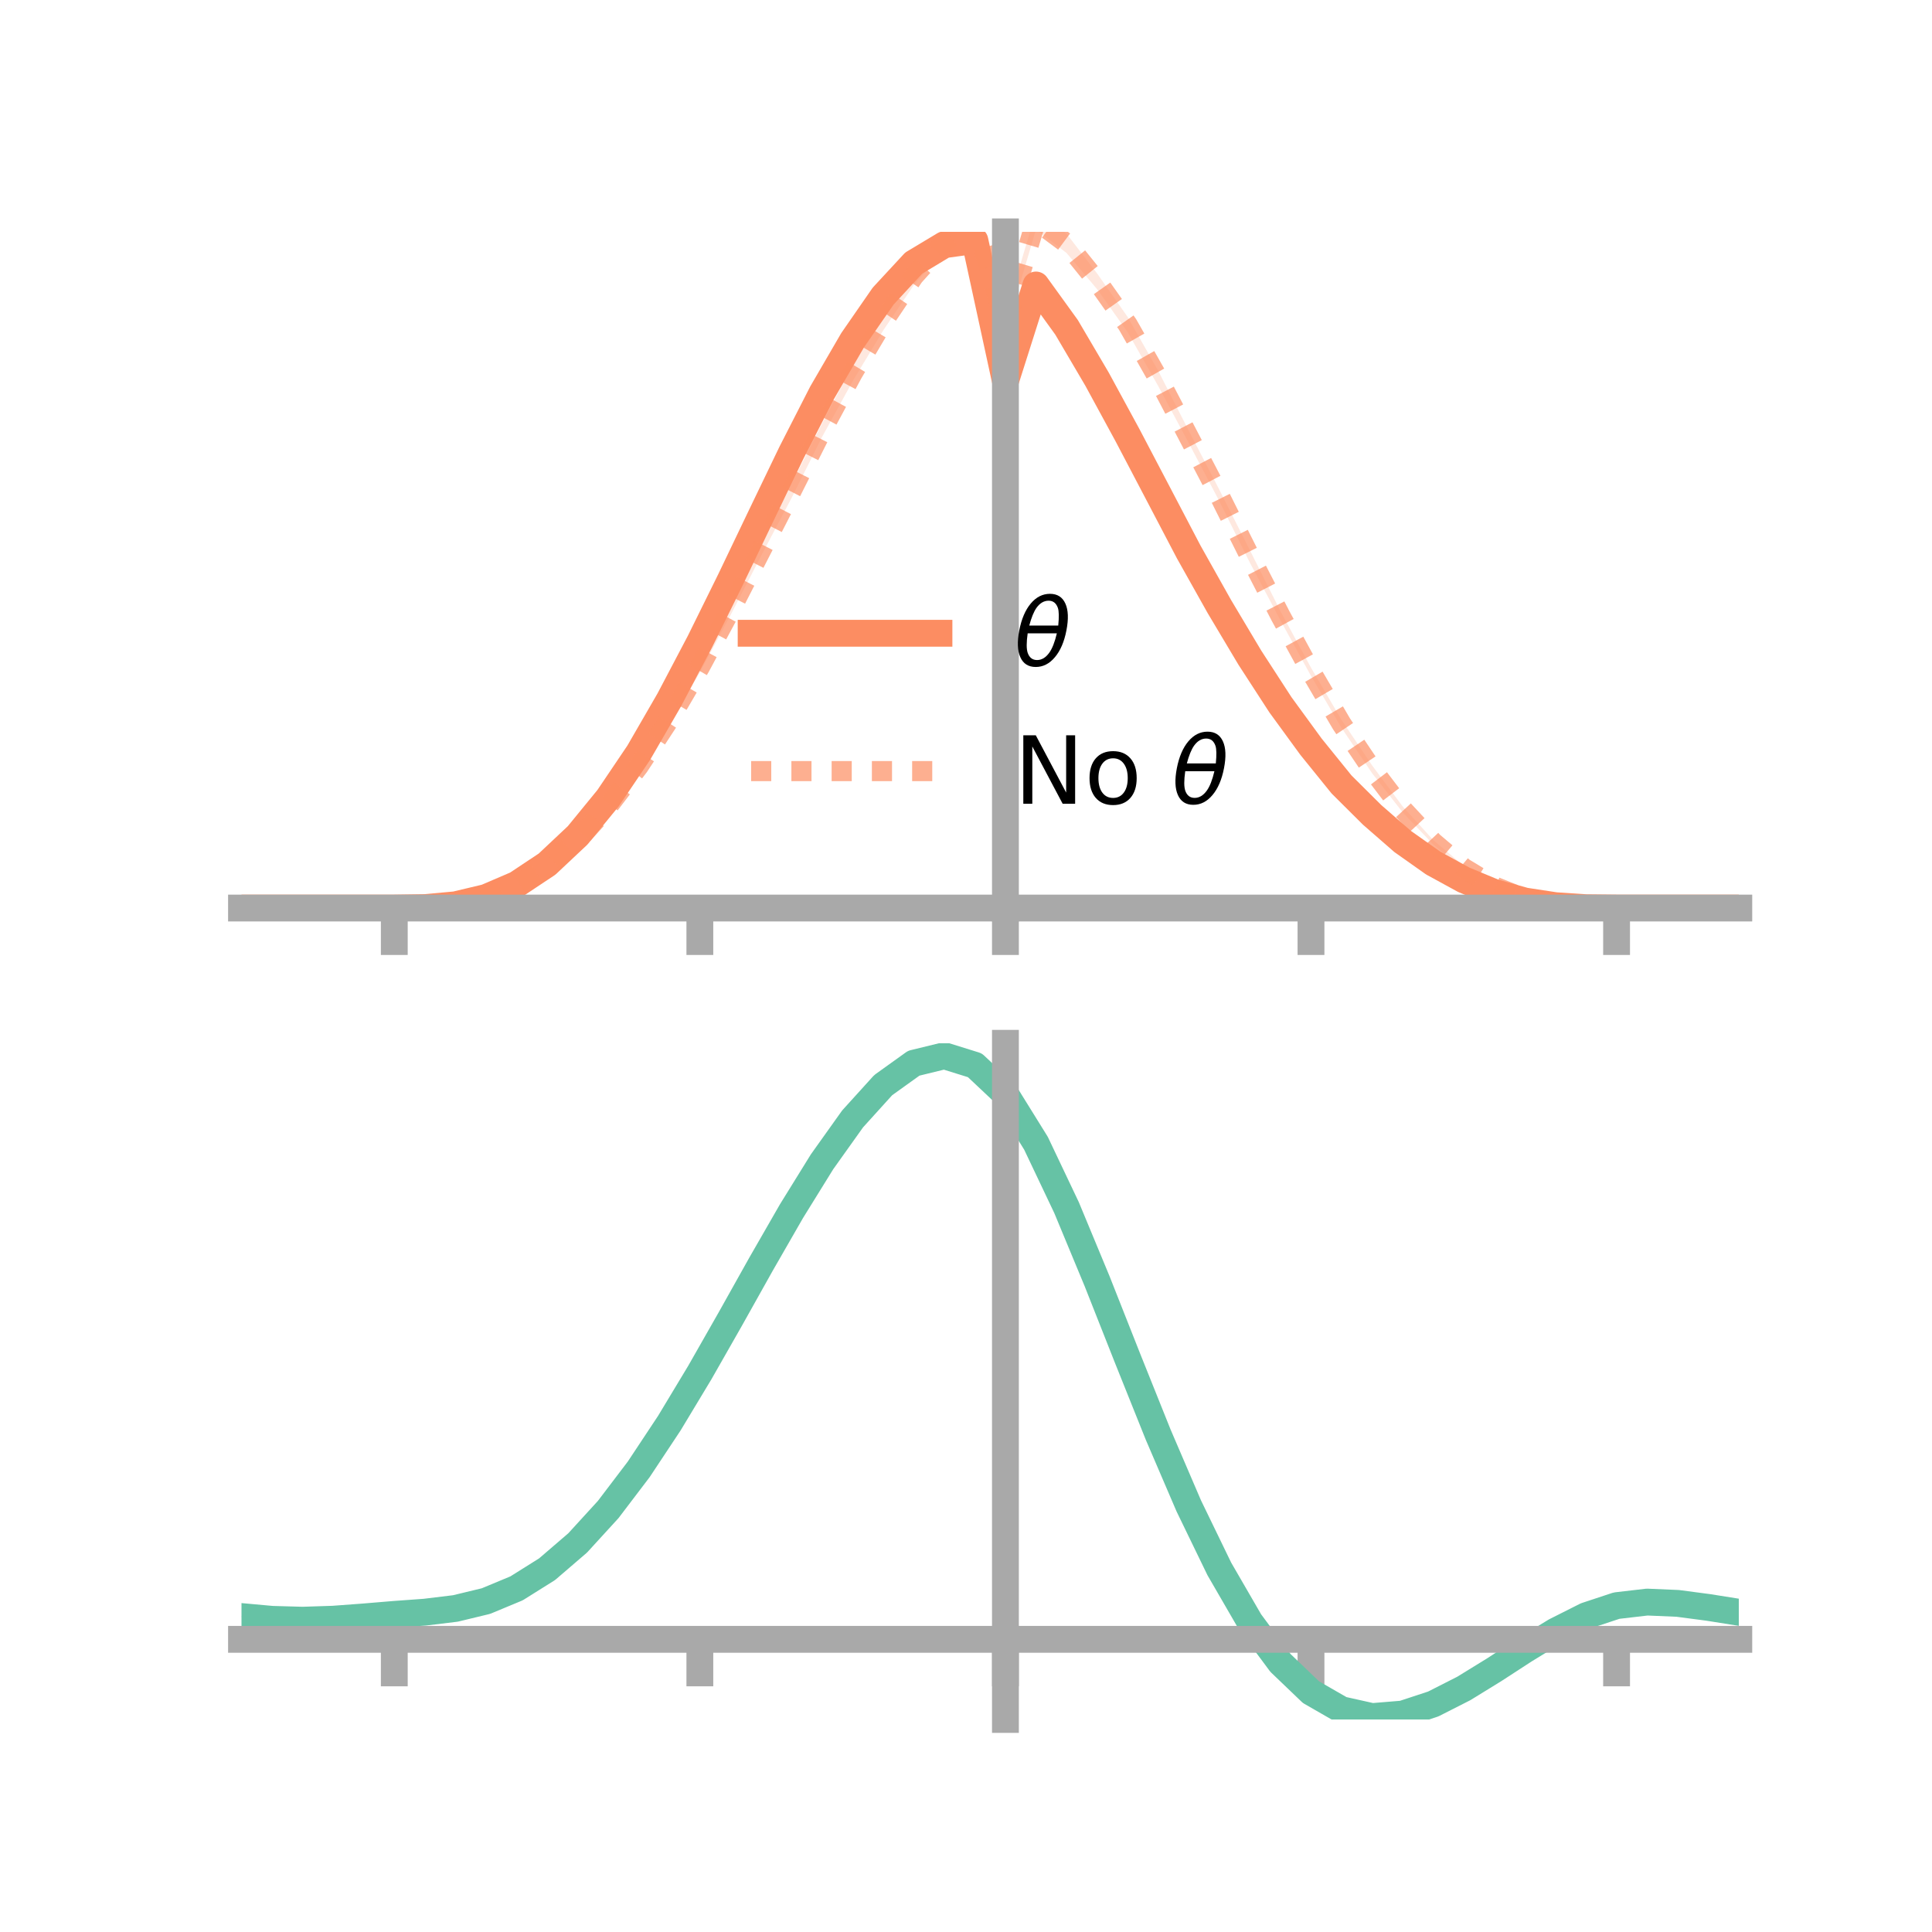 <?xml version="1.0" encoding="utf-8" standalone="no"?>
<!DOCTYPE svg PUBLIC "-//W3C//DTD SVG 1.1//EN"
  "http://www.w3.org/Graphics/SVG/1.1/DTD/svg11.dtd">
<!-- Created with matplotlib (https://matplotlib.org/) -->
<svg height="144pt" version="1.1" viewBox="0 0 144 144" width="144pt" xmlns="http://www.w3.org/2000/svg" xmlns:xlink="http://www.w3.org/1999/xlink">
 <defs>
  <style type="text/css">*{stroke-linecap:butt;stroke-linejoin:round;}</style>
 </defs>
 <g id="figure_1">
  <g id="patch_1">
   <path d="M 0 144 
L 144 144 
L 144 0 
L 0 0 
z
" style="fill:none;"/>
  </g>
  <g id="axes_1">
   <g id="patch_2">
    <path d="M 18 67.68 
L 129.6 67.68 
L 129.6 17.28 
L 18 17.28 
z
" style="fill:none;"/>
   </g>
   <g id="PolyCollection_1">
    <path clip-path="url(#p67093224ec)" d="M 18 67.68 
L 18 67.68 
L 20.278 67.68 
L 22.555 67.68 
L 24.833 67.68 
L 27.11 67.68 
L 29.388 67.68 
L 31.665 67.636 
L 33.943 67.407 
L 36.22 66.841 
L 38.498 65.824 
L 40.776 64.277 
L 43.053 62.082 
L 45.331 59.293 
L 47.608 55.882 
L 49.886 51.883 
L 52.163 47.474 
L 54.441 42.81 
L 56.718 37.945 
L 58.996 33.197 
L 61.273 28.63 
L 63.551 24.746 
L 65.829 21.491 
L 68.106 18.96 
L 70.384 17.537 
L 72.661 17.28 
L 74.939 27.868 
L 77.216 20.46 
L 79.494 23.805 
L 81.771 27.73 
L 84.049 31.943 
L 86.327 36.318 
L 88.604 40.66 
L 90.882 44.755 
L 93.159 48.643 
L 95.437 52.153 
L 97.714 55.358 
L 99.992 58.227 
L 102.269 60.517 
L 104.547 62.53 
L 106.824 64.167 
L 109.102 65.449 
L 111.38 66.421 
L 113.657 67.105 
L 115.935 67.469 
L 118.212 67.647 
L 120.49 67.68 
L 122.767 67.68 
L 125.045 67.68 
L 127.322 67.68 
L 129.6 67.68 
L 129.6 67.68 
L 129.6 67.68 
L 127.322 67.68 
L 125.045 67.68 
L 122.767 67.68 
L 120.49 67.68 
L 118.212 67.665 
L 115.935 67.539 
L 113.657 67.209 
L 111.38 66.621 
L 109.102 65.7 
L 106.824 64.49 
L 104.547 62.909 
L 102.269 60.952 
L 99.992 58.713 
L 97.714 55.95 
L 95.437 52.912 
L 93.159 49.401 
L 90.882 45.653 
L 88.604 41.633 
L 86.327 37.281 
L 84.049 32.972 
L 81.771 28.805 
L 79.494 24.985 
L 77.216 22.023 
L 74.939 28.957 
L 72.661 18.569 
L 70.384 18.94 
L 68.106 20.255 
L 65.829 22.641 
L 63.551 25.967 
L 61.273 29.922 
L 58.996 34.268 
L 56.718 38.979 
L 54.441 43.629 
L 52.163 48.196 
L 49.886 52.441 
L 47.608 56.328 
L 45.331 59.664 
L 43.053 62.446 
L 40.776 64.534 
L 38.498 66.017 
L 36.22 66.954 
L 33.943 67.471 
L 31.665 67.657 
L 29.388 67.68 
L 27.11 67.68 
L 24.833 67.68 
L 22.555 67.68 
L 20.278 67.68 
L 18 67.68 
z
" style="fill:#fc8d62;fill-opacity:0.2;"/>
   </g>
   <g id="PolyCollection_2">
    <path clip-path="url(#p67093224ec)" d="M 18 67.68 
L 18 67.68 
L 20.278 67.68 
L 22.555 67.68 
L 24.833 67.68 
L 27.11 67.68 
L 29.388 67.68 
L 31.665 67.635 
L 33.943 67.393 
L 36.22 66.821 
L 38.498 65.858 
L 40.776 64.398 
L 43.053 62.421 
L 45.331 59.872 
L 47.608 56.85 
L 49.886 53.331 
L 52.163 49.324 
L 54.441 45.107 
L 56.718 40.627 
L 58.996 36.058 
L 61.273 31.562 
L 63.551 27.218 
L 65.829 23.325 
L 68.106 19.927 
L 70.384 17.452 
L 72.661 15.664 
L 74.939 23.449 
L 77.216 15.781 
L 79.494 17.42 
L 81.771 20.381 
L 84.049 23.626 
L 86.327 27.638 
L 88.604 32.106 
L 90.882 36.499 
L 93.159 41.011 
L 95.437 45.552 
L 97.714 49.763 
L 99.992 53.66 
L 102.269 57.05 
L 104.547 60.108 
L 106.824 62.611 
L 109.102 64.538 
L 111.38 65.975 
L 113.657 66.908 
L 115.935 67.428 
L 118.212 67.638 
L 120.49 67.68 
L 122.767 67.68 
L 125.045 67.68 
L 127.322 67.68 
L 129.6 67.68 
L 129.6 67.68 
L 129.6 67.68 
L 127.322 67.68 
L 125.045 67.68 
L 122.767 67.68 
L 120.49 67.68 
L 118.212 67.663 
L 115.935 67.503 
L 113.657 67.061 
L 111.38 66.174 
L 109.102 64.855 
L 106.824 62.939 
L 104.547 60.547 
L 102.269 57.633 
L 99.992 54.257 
L 97.714 50.377 
L 95.437 46.24 
L 93.159 41.939 
L 90.882 37.352 
L 88.604 33.024 
L 86.327 28.776 
L 84.049 24.758 
L 81.771 21.554 
L 79.494 18.857 
L 77.216 17.11 
L 74.939 24.791 
L 72.661 16.983 
L 70.384 18.66 
L 68.106 21.253 
L 65.829 24.629 
L 63.551 28.419 
L 61.273 32.564 
L 58.996 37.121 
L 56.718 41.451 
L 54.441 45.862 
L 52.163 50.126 
L 49.886 53.927 
L 47.608 57.365 
L 45.331 60.313 
L 43.053 62.791 
L 40.776 64.66 
L 38.498 66.062 
L 36.22 66.993 
L 33.943 67.474 
L 31.665 67.659 
L 29.388 67.68 
L 27.11 67.68 
L 24.833 67.68 
L 22.555 67.68 
L 20.278 67.68 
L 18 67.68 
z
" style="fill:#fc8d62;fill-opacity:0.2;"/>
   </g>
   <g id="matplotlib.axis_1">
    <g id="xtick_1">
     <g id="line2d_1">
      <defs>
       <path d="M 0 0 
L 0 3.5 
" id="m03e4ccfd2e" style="stroke:#a9a9a9;stroke-width:2;"/>
      </defs>
      <g>
       <use style="fill:#a9a9a9;stroke:#a9a9a9;stroke-width:2;" x="29.388" xlink:href="#m03e4ccfd2e" y="67.68"/>
      </g>
     </g>
    </g>
    <g id="xtick_2">
     <g id="line2d_2">
      <g>
       <use style="fill:#a9a9a9;stroke:#a9a9a9;stroke-width:2;" x="52.163" xlink:href="#m03e4ccfd2e" y="67.68"/>
      </g>
     </g>
    </g>
    <g id="xtick_3">
     <g id="line2d_3">
      <g>
       <use style="fill:#a9a9a9;stroke:#a9a9a9;stroke-width:2;" x="74.939" xlink:href="#m03e4ccfd2e" y="67.68"/>
      </g>
     </g>
    </g>
    <g id="xtick_4">
     <g id="line2d_4">
      <g>
       <use style="fill:#a9a9a9;stroke:#a9a9a9;stroke-width:2;" x="97.714" xlink:href="#m03e4ccfd2e" y="67.68"/>
      </g>
     </g>
    </g>
    <g id="xtick_5">
     <g id="line2d_5">
      <g>
       <use style="fill:#a9a9a9;stroke:#a9a9a9;stroke-width:2;" x="120.49" xlink:href="#m03e4ccfd2e" y="67.68"/>
      </g>
     </g>
    </g>
   </g>
   <g id="matplotlib.axis_2"/>
   <g id="line2d_6">
    <path clip-path="url(#p67093224ec)" d="M 18 67.68 
L 20.278 67.68 
L 22.555 67.68 
L 24.833 67.68 
L 27.11 67.68 
L 29.388 67.68 
L 31.665 67.647 
L 33.943 67.439 
L 36.22 66.897 
L 38.498 65.92 
L 40.776 64.405 
L 43.053 62.264 
L 45.331 59.479 
L 47.608 56.105 
L 49.886 52.162 
L 52.163 47.835 
L 54.441 43.219 
L 56.718 38.462 
L 58.996 33.732 
L 61.273 29.276 
L 63.551 25.356 
L 65.829 22.066 
L 68.106 19.607 
L 70.384 18.239 
L 72.661 17.925 
L 74.939 28.412 
L 77.216 21.242 
L 79.494 24.395 
L 81.771 28.267 
L 84.049 32.458 
L 86.327 36.8 
L 88.604 41.147 
L 90.882 45.204 
L 93.159 49.022 
L 95.437 52.533 
L 97.714 55.654 
L 99.992 58.47 
L 102.269 60.735 
L 104.547 62.72 
L 106.824 64.329 
L 109.102 65.574 
L 111.38 66.521 
L 113.657 67.157 
L 115.935 67.504 
L 118.212 67.656 
L 120.49 67.68 
L 122.767 67.68 
L 125.045 67.68 
L 127.322 67.68 
L 129.6 67.68 
" style="fill:none;stroke:#fc8d62;stroke-linecap:square;stroke-width:2;"/>
   </g>
   <g id="line2d_7">
    <path clip-path="url(#p67093224ec)" d="M 18 67.68 
L 20.278 67.68 
L 22.555 67.68 
L 24.833 67.68 
L 27.11 67.68 
L 29.388 67.68 
L 31.665 67.647 
L 33.943 67.433 
L 36.22 66.907 
L 38.498 65.96 
L 40.776 64.529 
L 43.053 62.606 
L 45.331 60.092 
L 47.608 57.108 
L 49.886 53.629 
L 52.163 49.725 
L 54.441 45.484 
L 56.718 41.039 
L 58.996 36.589 
L 61.273 32.063 
L 63.551 27.819 
L 65.829 23.977 
L 68.106 20.59 
L 70.384 18.056 
L 72.661 16.323 
L 74.939 24.12 
L 77.216 16.446 
L 79.494 18.138 
L 81.771 20.967 
L 84.049 24.192 
L 86.327 28.207 
L 88.604 32.565 
L 90.882 36.926 
L 93.159 41.475 
L 95.437 45.896 
L 97.714 50.07 
L 99.992 53.958 
L 102.269 57.342 
L 104.547 60.328 
L 106.824 62.775 
L 109.102 64.697 
L 111.38 66.074 
L 113.657 66.985 
L 115.935 67.465 
L 118.212 67.651 
L 120.49 67.68 
L 122.767 67.68 
L 125.045 67.68 
L 127.322 67.68 
L 129.6 67.68 
" style="fill:none;stroke:#fc8d62;stroke-dasharray:1.5,1.5;stroke-dashoffset:0;stroke-opacity:0.7;stroke-width:1.5;"/>
   </g>
   <g id="patch_3">
    <path d="M 74.939 67.68 
L 74.939 17.28 
" style="fill:none;stroke:#a9a9a9;stroke-linecap:square;stroke-linejoin:miter;stroke-width:2;"/>
   </g>
   <g id="patch_4">
    <path d="M 129.6 67.68 
L 129.6 17.28 
" style="fill:none;"/>
   </g>
   <g id="patch_5">
    <path d="M 18 67.68 
L 129.6 67.68 
" style="fill:none;stroke:#a9a9a9;stroke-linecap:square;stroke-linejoin:miter;stroke-width:2;"/>
   </g>
   <g id="patch_6">
    <path d="M 18 17.28 
L 129.6 17.28 
" style="fill:none;"/>
   </g>
   <g id="legend_1">
    <g id="line2d_8">
     <path d="M 55.985 47.2 
L 69.985 47.2 
" style="fill:none;stroke:#fc8d62;stroke-linecap:square;stroke-width:2;"/>
    </g>
    <g id="line2d_9"/>
    <g id="text_1">
     <!-- $\theta$ -->
     <g transform="translate(75.585 49.65)scale(0.07 -0.07)">
      <defs>
       <path d="M 45.516 34.672 
L 14.453 34.672 
Q 12.359 20.062 14.5 13.875 
Q 17.188 6.25 24.469 6.25 
Q 31.781 6.25 37.359 13.922 
Q 42.234 20.656 45.516 34.672 
z
M 47.016 42.969 
Q 48.344 56.844 46.625 61.719 
Q 43.953 69.438 36.766 69.438 
Q 29.297 69.438 23.828 61.812 
Q 19.531 55.672 16.156 42.969 
z
M 38.188 76.766 
Q 49.906 76.766 54.594 66.406 
Q 59.281 56.109 55.719 37.844 
Q 52.203 19.625 43.453 9.281 
Q 34.766 -1.125 23.047 -1.125 
Q 11.281 -1.125 6.641 9.281 
Q 2 19.625 5.516 37.844 
Q 9.078 56.109 17.719 66.406 
Q 26.422 76.766 38.188 76.766 
z
" id="DejaVuSans-Oblique-952"/>
      </defs>
      <use transform="translate(0 0.234)" xlink:href="#DejaVuSans-Oblique-952"/>
     </g>
    </g>
    <g id="line2d_10">
     <path d="M 55.985 57.474 
L 69.985 57.474 
" style="fill:none;stroke:#fc8d62;stroke-dasharray:1.5,1.5;stroke-dashoffset:0;stroke-opacity:0.7;stroke-width:1.5;"/>
    </g>
    <g id="line2d_11"/>
    <g id="text_2">
     <!-- No $\theta$ -->
     <g transform="translate(75.585 59.924)scale(0.07 -0.07)">
      <defs>
       <path d="M 9.812 72.906 
L 23.094 72.906 
L 55.422 11.922 
L 55.422 72.906 
L 64.984 72.906 
L 64.984 0 
L 51.703 0 
L 19.391 60.984 
L 19.391 0 
L 9.812 0 
z
" id="DejaVuSans-78"/>
       <path d="M 30.609 48.391 
Q 23.391 48.391 19.188 42.75 
Q 14.984 37.109 14.984 27.297 
Q 14.984 17.484 19.156 11.844 
Q 23.344 6.203 30.609 6.203 
Q 37.797 6.203 41.984 11.859 
Q 46.188 17.531 46.188 27.297 
Q 46.188 37.016 41.984 42.703 
Q 37.797 48.391 30.609 48.391 
z
M 30.609 56 
Q 42.328 56 49.016 48.375 
Q 55.719 40.766 55.719 27.297 
Q 55.719 13.875 49.016 6.219 
Q 42.328 -1.422 30.609 -1.422 
Q 18.844 -1.422 12.172 6.219 
Q 5.516 13.875 5.516 27.297 
Q 5.516 40.766 12.172 48.375 
Q 18.844 56 30.609 56 
z
" id="DejaVuSans-111"/>
       <path id="DejaVuSans-32"/>
      </defs>
      <use transform="translate(0 0.234)" xlink:href="#DejaVuSans-78"/>
      <use transform="translate(74.805 0.234)" xlink:href="#DejaVuSans-111"/>
      <use transform="translate(135.986 0.234)" xlink:href="#DejaVuSans-32"/>
      <use transform="translate(167.773 0.234)" xlink:href="#DejaVuSans-Oblique-952"/>
     </g>
    </g>
   </g>
  </g>
  <g id="axes_2">
   <g id="patch_7">
    <path d="M 18 128.16 
L 129.6 128.16 
L 129.6 77.76 
L 18 77.76 
z
" style="fill:none;"/>
   </g>
   <g id="PolyCollection_3">
    <path clip-path="url(#pa3259ab374)" d="M 18 120.529 
L 18 120.449 
L 20.278 120.665 
L 22.555 120.729 
L 24.833 120.648 
L 27.11 120.47 
L 29.388 120.272 
L 31.665 120.103 
L 33.943 119.821 
L 36.22 119.265 
L 38.498 118.308 
L 40.776 116.858 
L 43.053 114.864 
L 45.331 112.318 
L 47.608 109.251 
L 49.886 105.733 
L 52.163 101.864 
L 54.441 97.772 
L 56.718 93.614 
L 58.996 89.562 
L 61.273 85.807 
L 63.551 82.548 
L 65.829 79.986 
L 68.106 78.324 
L 70.384 77.76 
L 72.661 78.482 
L 74.939 80.659 
L 77.216 84.379 
L 79.494 89.245 
L 81.771 94.811 
L 84.049 100.659 
L 86.327 106.427 
L 88.604 111.814 
L 90.882 116.585 
L 93.159 120.576 
L 95.437 123.689 
L 97.714 125.892 
L 99.992 127.212 
L 102.269 127.726 
L 104.547 127.546 
L 106.824 126.81 
L 109.102 125.672 
L 111.38 124.295 
L 113.657 122.841 
L 115.935 121.471 
L 118.212 120.338 
L 120.49 119.591 
L 122.767 119.328 
L 125.045 119.432 
L 127.322 119.742 
L 129.6 120.117 
L 129.6 120.222 
L 129.6 120.222 
L 127.322 119.872 
L 125.045 119.582 
L 122.767 119.491 
L 120.49 119.76 
L 118.212 120.517 
L 115.935 121.679 
L 113.657 123.095 
L 111.38 124.6 
L 109.102 126.026 
L 106.824 127.203 
L 104.547 127.965 
L 102.269 128.16 
L 99.992 127.658 
L 97.714 126.358 
L 95.437 124.2 
L 93.159 121.167 
L 90.882 117.292 
L 88.604 112.667 
L 86.327 107.446 
L 84.049 101.852 
L 81.771 96.176 
L 79.494 90.77 
L 77.216 86.041 
L 74.939 82.427 
L 72.661 80.317 
L 70.384 79.62 
L 68.106 80.168 
L 65.829 81.771 
L 63.551 84.238 
L 61.273 87.37 
L 58.996 90.971 
L 56.718 94.849 
L 54.441 98.824 
L 52.163 102.73 
L 49.886 106.422 
L 47.608 109.778 
L 45.331 112.705 
L 43.053 115.142 
L 40.776 117.061 
L 38.498 118.468 
L 36.22 119.405 
L 33.943 119.949 
L 31.665 120.222 
L 29.388 120.381 
L 27.11 120.564 
L 24.833 120.724 
L 22.555 120.79 
L 20.278 120.727 
L 18 120.529 
z
" style="fill:#66c2a5;fill-opacity:0.2;"/>
   </g>
   <g id="matplotlib.axis_3">
    <g id="xtick_6">
     <g id="line2d_12">
      <g>
       <use style="fill:#a9a9a9;stroke:#a9a9a9;stroke-width:2;" x="29.388" xlink:href="#m03e4ccfd2e" y="122.186"/>
      </g>
     </g>
    </g>
    <g id="xtick_7">
     <g id="line2d_13">
      <g>
       <use style="fill:#a9a9a9;stroke:#a9a9a9;stroke-width:2;" x="52.163" xlink:href="#m03e4ccfd2e" y="122.186"/>
      </g>
     </g>
    </g>
    <g id="xtick_8">
     <g id="line2d_14">
      <g>
       <use style="fill:#a9a9a9;stroke:#a9a9a9;stroke-width:2;" x="74.939" xlink:href="#m03e4ccfd2e" y="122.186"/>
      </g>
     </g>
    </g>
    <g id="xtick_9">
     <g id="line2d_15">
      <g>
       <use style="fill:#a9a9a9;stroke:#a9a9a9;stroke-width:2;" x="97.714" xlink:href="#m03e4ccfd2e" y="122.186"/>
      </g>
     </g>
    </g>
    <g id="xtick_10">
     <g id="line2d_16">
      <g>
       <use style="fill:#a9a9a9;stroke:#a9a9a9;stroke-width:2;" x="120.49" xlink:href="#m03e4ccfd2e" y="122.186"/>
      </g>
     </g>
    </g>
   </g>
   <g id="matplotlib.axis_4"/>
   <g id="line2d_17">
    <path clip-path="url(#pa3259ab374)" d="M 18 120.489 
L 20.278 120.696 
L 22.555 120.76 
L 24.833 120.686 
L 27.11 120.517 
L 29.388 120.327 
L 31.665 120.162 
L 33.943 119.885 
L 36.22 119.335 
L 38.498 118.388 
L 40.776 116.96 
L 43.053 115.003 
L 45.331 112.511 
L 47.608 109.515 
L 49.886 106.077 
L 52.163 102.297 
L 54.441 98.298 
L 56.718 94.231 
L 58.996 90.267 
L 61.273 86.589 
L 63.551 83.393 
L 65.829 80.879 
L 68.106 79.246 
L 70.384 78.69 
L 72.661 79.399 
L 74.939 81.543 
L 77.216 85.21 
L 79.494 90.007 
L 81.771 95.493 
L 84.049 101.256 
L 86.327 106.937 
L 88.604 112.241 
L 90.882 116.939 
L 93.159 120.871 
L 95.437 123.944 
L 97.714 126.125 
L 99.992 127.435 
L 102.269 127.943 
L 104.547 127.755 
L 106.824 127.006 
L 109.102 125.849 
L 111.38 124.447 
L 113.657 122.968 
L 115.935 121.575 
L 118.212 120.428 
L 120.49 119.675 
L 122.767 119.41 
L 125.045 119.507 
L 127.322 119.807 
L 129.6 120.169 
" style="fill:none;stroke:#66c2a5;stroke-linecap:square;stroke-width:2;"/>
   </g>
   <g id="patch_8">
    <path d="M 74.939 128.16 
L 74.939 77.76 
" style="fill:none;stroke:#a9a9a9;stroke-linecap:square;stroke-linejoin:miter;stroke-width:2;"/>
   </g>
   <g id="patch_9">
    <path d="M 129.6 128.16 
L 129.6 77.76 
" style="fill:none;"/>
   </g>
   <g id="patch_10">
    <path d="M 18 122.186 
L 129.6 122.186 
" style="fill:none;stroke:#a9a9a9;stroke-linecap:square;stroke-linejoin:miter;stroke-width:2;"/>
   </g>
   <g id="patch_11">
    <path d="M 18 77.76 
L 129.6 77.76 
" style="fill:none;"/>
   </g>
  </g>
 </g>
 <defs>
  <clipPath id="p67093224ec">
   <rect height="50.4" width="111.6" x="18" y="17.28"/>
  </clipPath>
  <clipPath id="pa3259ab374">
   <rect height="50.4" width="111.6" x="18" y="77.76"/>
  </clipPath>
 </defs>
</svg>
